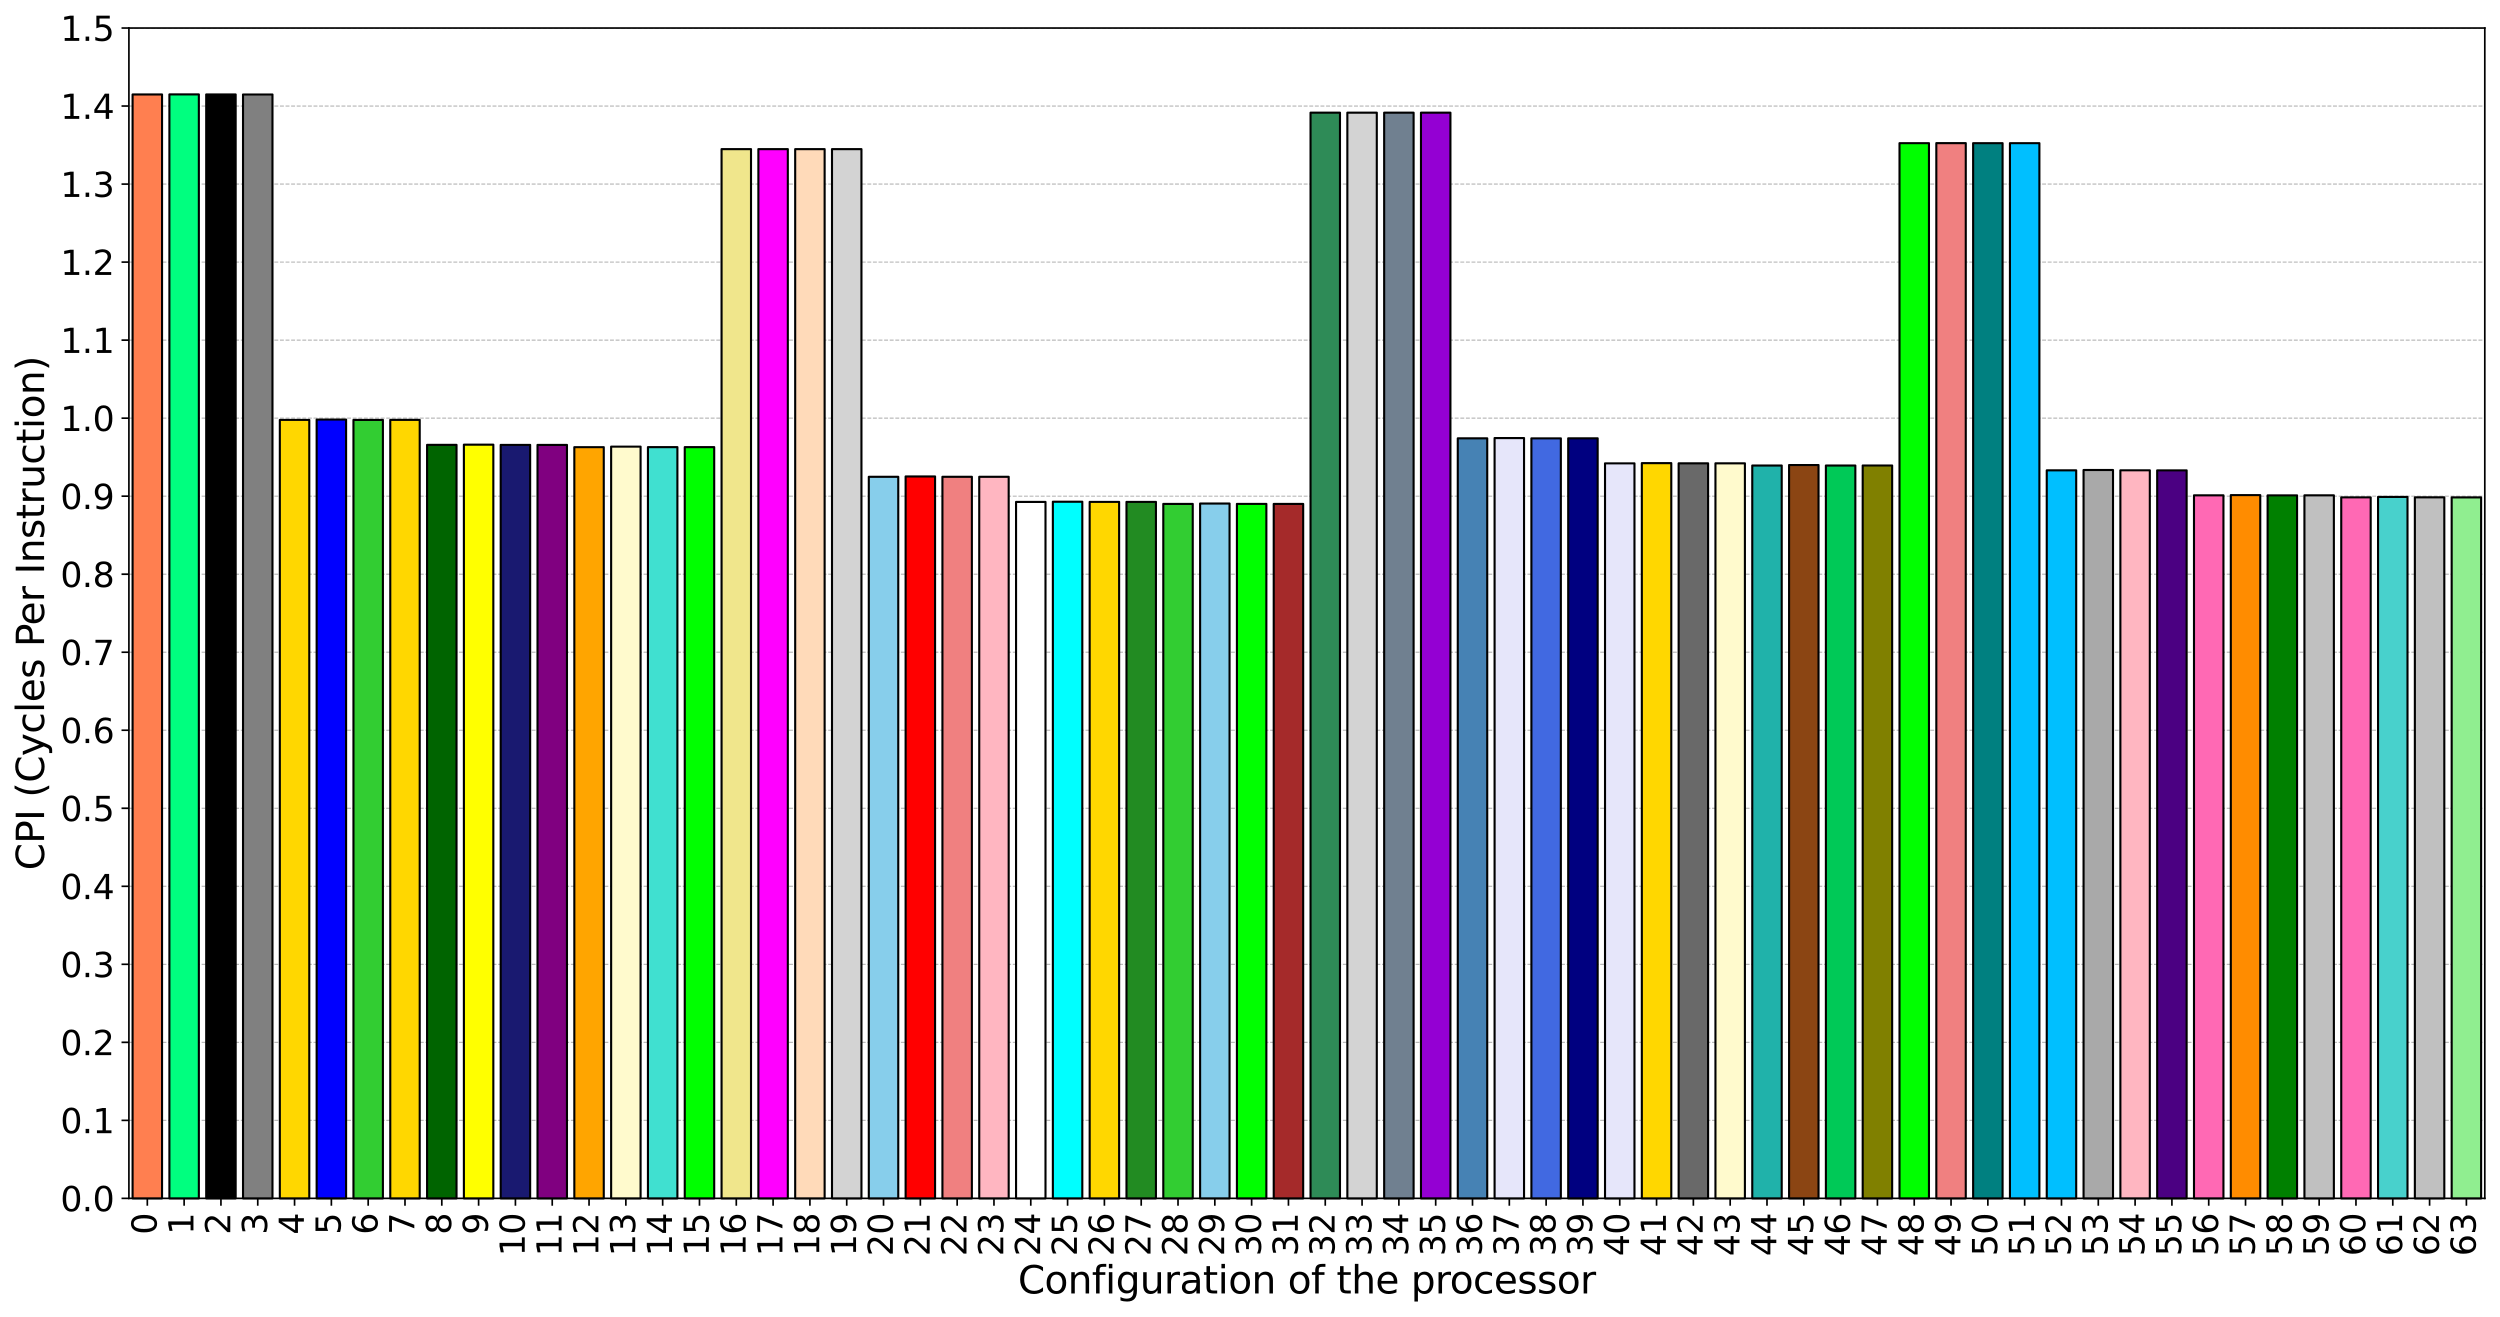 <?xml version="1.0" encoding="utf-8" standalone="no"?>
<!DOCTYPE svg PUBLIC "-//W3C//DTD SVG 1.1//EN"
  "http://www.w3.org/Graphics/SVG/1.1/DTD/svg11.dtd">
<svg xmlns:xlink="http://www.w3.org/1999/xlink" width="1184.266pt" height="623.659pt" viewBox="0 0 1184.266 623.659" xmlns="http://www.w3.org/2000/svg" version="1.1">
 <defs>
  <style type="text/css">*{stroke-linejoin: round; stroke-linecap: butt}</style>
 </defs>
 <g id="figure_1">
  <g id="patch_1">
   <path d="M 0 623.659 
L 1184.266 623.659 
L 1184.266 0 
L 0 0 
z
" style="fill: #ffffff"/>
  </g>
  <g id="axes_1">
   <g id="patch_2">
    <path d="M 61.066 567.679 
L 1177.066 567.679 
L 1177.066 13.279 
L 61.066 13.279 
z
" style="fill: #ffffff"/>
   </g>
   <g id="matplotlib.axis_1">
    <g id="xtick_1">
     <g id="line2d_1">
      <defs>
       <path id="m2a00a4a545" d="M 0 0 
L 0 3.5 
" style="stroke: #000000; stroke-width: 0.8"/>
      </defs>
      <g>
       <use xlink:href="#m2a00a4a545" x="69.784" y="567.679" style="stroke: #000000; stroke-width: 0.8"/>
      </g>
     </g>
     <g id="text_1">
      <!-- 0 -->
      <g transform="translate(74.199 584.859) rotate(-90) scale(0.16 -0.16)">
       <defs>
        <path id="DejaVuSans-30" d="M 2034 4250 
Q 1547 4250 1301 3770 
Q 1056 3291 1056 2328 
Q 1056 1369 1301 889 
Q 1547 409 2034 409 
Q 2525 409 2770 889 
Q 3016 1369 3016 2328 
Q 3016 3291 2770 3770 
Q 2525 4250 2034 4250 
z
M 2034 4750 
Q 2819 4750 3233 4129 
Q 3647 3509 3647 2328 
Q 3647 1150 3233 529 
Q 2819 -91 2034 -91 
Q 1250 -91 836 529 
Q 422 1150 422 2328 
Q 422 3509 836 4129 
Q 1250 4750 2034 4750 
z
" transform="scale(0.016)"/>
       </defs>
       <use xlink:href="#DejaVuSans-30"/>
      </g>
     </g>
    </g>
    <g id="xtick_2">
     <g id="line2d_2">
      <g>
       <use xlink:href="#m2a00a4a545" x="87.222" y="567.679" style="stroke: #000000; stroke-width: 0.8"/>
      </g>
     </g>
     <g id="text_2">
      <!-- 1 -->
      <g transform="translate(91.637 584.859) rotate(-90) scale(0.16 -0.16)">
       <defs>
        <path id="DejaVuSans-31" d="M 794 531 
L 1825 531 
L 1825 4091 
L 703 3866 
L 703 4441 
L 1819 4666 
L 2450 4666 
L 2450 531 
L 3481 531 
L 3481 0 
L 794 0 
L 794 531 
z
" transform="scale(0.016)"/>
       </defs>
       <use xlink:href="#DejaVuSans-31"/>
      </g>
     </g>
    </g>
    <g id="xtick_3">
     <g id="line2d_3">
      <g>
       <use xlink:href="#m2a00a4a545" x="104.659" y="567.679" style="stroke: #000000; stroke-width: 0.8"/>
      </g>
     </g>
     <g id="text_3">
      <!-- 2 -->
      <g transform="translate(109.074 584.859) rotate(-90) scale(0.16 -0.16)">
       <defs>
        <path id="DejaVuSans-32" d="M 1228 531 
L 3431 531 
L 3431 0 
L 469 0 
L 469 531 
Q 828 903 1448 1529 
Q 2069 2156 2228 2338 
Q 2531 2678 2651 2914 
Q 2772 3150 2772 3378 
Q 2772 3750 2511 3984 
Q 2250 4219 1831 4219 
Q 1534 4219 1204 4116 
Q 875 4013 500 3803 
L 500 4441 
Q 881 4594 1212 4672 
Q 1544 4750 1819 4750 
Q 2544 4750 2975 4387 
Q 3406 4025 3406 3419 
Q 3406 3131 3298 2873 
Q 3191 2616 2906 2266 
Q 2828 2175 2409 1742 
Q 1991 1309 1228 531 
z
" transform="scale(0.016)"/>
       </defs>
       <use xlink:href="#DejaVuSans-32"/>
      </g>
     </g>
    </g>
    <g id="xtick_4">
     <g id="line2d_4">
      <g>
       <use xlink:href="#m2a00a4a545" x="122.097" y="567.679" style="stroke: #000000; stroke-width: 0.8"/>
      </g>
     </g>
     <g id="text_4">
      <!-- 3 -->
      <g transform="translate(126.512 584.859) rotate(-90) scale(0.16 -0.16)">
       <defs>
        <path id="DejaVuSans-33" d="M 2597 2516 
Q 3050 2419 3304 2112 
Q 3559 1806 3559 1356 
Q 3559 666 3084 287 
Q 2609 -91 1734 -91 
Q 1441 -91 1130 -33 
Q 819 25 488 141 
L 488 750 
Q 750 597 1062 519 
Q 1375 441 1716 441 
Q 2309 441 2620 675 
Q 2931 909 2931 1356 
Q 2931 1769 2642 2001 
Q 2353 2234 1838 2234 
L 1294 2234 
L 1294 2753 
L 1863 2753 
Q 2328 2753 2575 2939 
Q 2822 3125 2822 3475 
Q 2822 3834 2567 4026 
Q 2313 4219 1838 4219 
Q 1578 4219 1281 4162 
Q 984 4106 628 3988 
L 628 4550 
Q 988 4650 1302 4700 
Q 1616 4750 1894 4750 
Q 2613 4750 3031 4423 
Q 3450 4097 3450 3541 
Q 3450 3153 3228 2886 
Q 3006 2619 2597 2516 
z
" transform="scale(0.016)"/>
       </defs>
       <use xlink:href="#DejaVuSans-33"/>
      </g>
     </g>
    </g>
    <g id="xtick_5">
     <g id="line2d_5">
      <g>
       <use xlink:href="#m2a00a4a545" x="139.534" y="567.679" style="stroke: #000000; stroke-width: 0.8"/>
      </g>
     </g>
     <g id="text_5">
      <!-- 4 -->
      <g transform="translate(143.949 584.859) rotate(-90) scale(0.16 -0.16)">
       <defs>
        <path id="DejaVuSans-34" d="M 2419 4116 
L 825 1625 
L 2419 1625 
L 2419 4116 
z
M 2253 4666 
L 3047 4666 
L 3047 1625 
L 3713 1625 
L 3713 1100 
L 3047 1100 
L 3047 0 
L 2419 0 
L 2419 1100 
L 313 1100 
L 313 1709 
L 2253 4666 
z
" transform="scale(0.016)"/>
       </defs>
       <use xlink:href="#DejaVuSans-34"/>
      </g>
     </g>
    </g>
    <g id="xtick_6">
     <g id="line2d_6">
      <g>
       <use xlink:href="#m2a00a4a545" x="156.972" y="567.679" style="stroke: #000000; stroke-width: 0.8"/>
      </g>
     </g>
     <g id="text_6">
      <!-- 5 -->
      <g transform="translate(161.387 584.859) rotate(-90) scale(0.16 -0.16)">
       <defs>
        <path id="DejaVuSans-35" d="M 691 4666 
L 3169 4666 
L 3169 4134 
L 1269 4134 
L 1269 2991 
Q 1406 3038 1543 3061 
Q 1681 3084 1819 3084 
Q 2600 3084 3056 2656 
Q 3513 2228 3513 1497 
Q 3513 744 3044 326 
Q 2575 -91 1722 -91 
Q 1428 -91 1123 -41 
Q 819 9 494 109 
L 494 744 
Q 775 591 1075 516 
Q 1375 441 1709 441 
Q 2250 441 2565 725 
Q 2881 1009 2881 1497 
Q 2881 1984 2565 2268 
Q 2250 2553 1709 2553 
Q 1456 2553 1204 2497 
Q 953 2441 691 2322 
L 691 4666 
z
" transform="scale(0.016)"/>
       </defs>
       <use xlink:href="#DejaVuSans-35"/>
      </g>
     </g>
    </g>
    <g id="xtick_7">
     <g id="line2d_7">
      <g>
       <use xlink:href="#m2a00a4a545" x="174.409" y="567.679" style="stroke: #000000; stroke-width: 0.8"/>
      </g>
     </g>
     <g id="text_7">
      <!-- 6 -->
      <g transform="translate(178.824 584.859) rotate(-90) scale(0.16 -0.16)">
       <defs>
        <path id="DejaVuSans-36" d="M 2113 2584 
Q 1688 2584 1439 2293 
Q 1191 2003 1191 1497 
Q 1191 994 1439 701 
Q 1688 409 2113 409 
Q 2538 409 2786 701 
Q 3034 994 3034 1497 
Q 3034 2003 2786 2293 
Q 2538 2584 2113 2584 
z
M 3366 4563 
L 3366 3988 
Q 3128 4100 2886 4159 
Q 2644 4219 2406 4219 
Q 1781 4219 1451 3797 
Q 1122 3375 1075 2522 
Q 1259 2794 1537 2939 
Q 1816 3084 2150 3084 
Q 2853 3084 3261 2657 
Q 3669 2231 3669 1497 
Q 3669 778 3244 343 
Q 2819 -91 2113 -91 
Q 1303 -91 875 529 
Q 447 1150 447 2328 
Q 447 3434 972 4092 
Q 1497 4750 2381 4750 
Q 2619 4750 2861 4703 
Q 3103 4656 3366 4563 
z
" transform="scale(0.016)"/>
       </defs>
       <use xlink:href="#DejaVuSans-36"/>
      </g>
     </g>
    </g>
    <g id="xtick_8">
     <g id="line2d_8">
      <g>
       <use xlink:href="#m2a00a4a545" x="191.847" y="567.679" style="stroke: #000000; stroke-width: 0.8"/>
      </g>
     </g>
     <g id="text_8">
      <!-- 7 -->
      <g transform="translate(196.262 584.859) rotate(-90) scale(0.16 -0.16)">
       <defs>
        <path id="DejaVuSans-37" d="M 525 4666 
L 3525 4666 
L 3525 4397 
L 1831 0 
L 1172 0 
L 2766 4134 
L 525 4134 
L 525 4666 
z
" transform="scale(0.016)"/>
       </defs>
       <use xlink:href="#DejaVuSans-37"/>
      </g>
     </g>
    </g>
    <g id="xtick_9">
     <g id="line2d_9">
      <g>
       <use xlink:href="#m2a00a4a545" x="209.284" y="567.679" style="stroke: #000000; stroke-width: 0.8"/>
      </g>
     </g>
     <g id="text_9">
      <!-- 8 -->
      <g transform="translate(213.699 584.859) rotate(-90) scale(0.16 -0.16)">
       <defs>
        <path id="DejaVuSans-38" d="M 2034 2216 
Q 1584 2216 1326 1975 
Q 1069 1734 1069 1313 
Q 1069 891 1326 650 
Q 1584 409 2034 409 
Q 2484 409 2743 651 
Q 3003 894 3003 1313 
Q 3003 1734 2745 1975 
Q 2488 2216 2034 2216 
z
M 1403 2484 
Q 997 2584 770 2862 
Q 544 3141 544 3541 
Q 544 4100 942 4425 
Q 1341 4750 2034 4750 
Q 2731 4750 3128 4425 
Q 3525 4100 3525 3541 
Q 3525 3141 3298 2862 
Q 3072 2584 2669 2484 
Q 3125 2378 3379 2068 
Q 3634 1759 3634 1313 
Q 3634 634 3220 271 
Q 2806 -91 2034 -91 
Q 1263 -91 848 271 
Q 434 634 434 1313 
Q 434 1759 690 2068 
Q 947 2378 1403 2484 
z
M 1172 3481 
Q 1172 3119 1398 2916 
Q 1625 2713 2034 2713 
Q 2441 2713 2670 2916 
Q 2900 3119 2900 3481 
Q 2900 3844 2670 4047 
Q 2441 4250 2034 4250 
Q 1625 4250 1398 4047 
Q 1172 3844 1172 3481 
z
" transform="scale(0.016)"/>
       </defs>
       <use xlink:href="#DejaVuSans-38"/>
      </g>
     </g>
    </g>
    <g id="xtick_10">
     <g id="line2d_10">
      <g>
       <use xlink:href="#m2a00a4a545" x="226.722" y="567.679" style="stroke: #000000; stroke-width: 0.8"/>
      </g>
     </g>
     <g id="text_10">
      <!-- 9 -->
      <g transform="translate(231.137 584.859) rotate(-90) scale(0.16 -0.16)">
       <defs>
        <path id="DejaVuSans-39" d="M 703 97 
L 703 672 
Q 941 559 1184 500 
Q 1428 441 1663 441 
Q 2288 441 2617 861 
Q 2947 1281 2994 2138 
Q 2813 1869 2534 1725 
Q 2256 1581 1919 1581 
Q 1219 1581 811 2004 
Q 403 2428 403 3163 
Q 403 3881 828 4315 
Q 1253 4750 1959 4750 
Q 2769 4750 3195 4129 
Q 3622 3509 3622 2328 
Q 3622 1225 3098 567 
Q 2575 -91 1691 -91 
Q 1453 -91 1209 -44 
Q 966 3 703 97 
z
M 1959 2075 
Q 2384 2075 2632 2365 
Q 2881 2656 2881 3163 
Q 2881 3666 2632 3958 
Q 2384 4250 1959 4250 
Q 1534 4250 1286 3958 
Q 1038 3666 1038 3163 
Q 1038 2656 1286 2365 
Q 1534 2075 1959 2075 
z
" transform="scale(0.016)"/>
       </defs>
       <use xlink:href="#DejaVuSans-39"/>
      </g>
     </g>
    </g>
    <g id="xtick_11">
     <g id="line2d_11">
      <g>
       <use xlink:href="#m2a00a4a545" x="244.159" y="567.679" style="stroke: #000000; stroke-width: 0.8"/>
      </g>
     </g>
     <g id="text_11">
      <!-- 10 -->
      <g transform="translate(248.574 595.039) rotate(-90) scale(0.16 -0.16)">
       <use xlink:href="#DejaVuSans-31"/>
       <use xlink:href="#DejaVuSans-30" x="63.623"/>
      </g>
     </g>
    </g>
    <g id="xtick_12">
     <g id="line2d_12">
      <g>
       <use xlink:href="#m2a00a4a545" x="261.597" y="567.679" style="stroke: #000000; stroke-width: 0.8"/>
      </g>
     </g>
     <g id="text_12">
      <!-- 11 -->
      <g transform="translate(266.012 595.039) rotate(-90) scale(0.16 -0.16)">
       <use xlink:href="#DejaVuSans-31"/>
       <use xlink:href="#DejaVuSans-31" x="63.623"/>
      </g>
     </g>
    </g>
    <g id="xtick_13">
     <g id="line2d_13">
      <g>
       <use xlink:href="#m2a00a4a545" x="279.034" y="567.679" style="stroke: #000000; stroke-width: 0.8"/>
      </g>
     </g>
     <g id="text_13">
      <!-- 12 -->
      <g transform="translate(283.449 595.039) rotate(-90) scale(0.16 -0.16)">
       <use xlink:href="#DejaVuSans-31"/>
       <use xlink:href="#DejaVuSans-32" x="63.623"/>
      </g>
     </g>
    </g>
    <g id="xtick_14">
     <g id="line2d_14">
      <g>
       <use xlink:href="#m2a00a4a545" x="296.472" y="567.679" style="stroke: #000000; stroke-width: 0.8"/>
      </g>
     </g>
     <g id="text_14">
      <!-- 13 -->
      <g transform="translate(300.887 595.039) rotate(-90) scale(0.16 -0.16)">
       <use xlink:href="#DejaVuSans-31"/>
       <use xlink:href="#DejaVuSans-33" x="63.623"/>
      </g>
     </g>
    </g>
    <g id="xtick_15">
     <g id="line2d_15">
      <g>
       <use xlink:href="#m2a00a4a545" x="313.909" y="567.679" style="stroke: #000000; stroke-width: 0.8"/>
      </g>
     </g>
     <g id="text_15">
      <!-- 14 -->
      <g transform="translate(318.324 595.039) rotate(-90) scale(0.16 -0.16)">
       <use xlink:href="#DejaVuSans-31"/>
       <use xlink:href="#DejaVuSans-34" x="63.623"/>
      </g>
     </g>
    </g>
    <g id="xtick_16">
     <g id="line2d_16">
      <g>
       <use xlink:href="#m2a00a4a545" x="331.347" y="567.679" style="stroke: #000000; stroke-width: 0.8"/>
      </g>
     </g>
     <g id="text_16">
      <!-- 15 -->
      <g transform="translate(335.762 595.039) rotate(-90) scale(0.16 -0.16)">
       <use xlink:href="#DejaVuSans-31"/>
       <use xlink:href="#DejaVuSans-35" x="63.623"/>
      </g>
     </g>
    </g>
    <g id="xtick_17">
     <g id="line2d_17">
      <g>
       <use xlink:href="#m2a00a4a545" x="348.784" y="567.679" style="stroke: #000000; stroke-width: 0.8"/>
      </g>
     </g>
     <g id="text_17">
      <!-- 16 -->
      <g transform="translate(353.199 595.039) rotate(-90) scale(0.16 -0.16)">
       <use xlink:href="#DejaVuSans-31"/>
       <use xlink:href="#DejaVuSans-36" x="63.623"/>
      </g>
     </g>
    </g>
    <g id="xtick_18">
     <g id="line2d_18">
      <g>
       <use xlink:href="#m2a00a4a545" x="366.222" y="567.679" style="stroke: #000000; stroke-width: 0.8"/>
      </g>
     </g>
     <g id="text_18">
      <!-- 17 -->
      <g transform="translate(370.637 595.039) rotate(-90) scale(0.16 -0.16)">
       <use xlink:href="#DejaVuSans-31"/>
       <use xlink:href="#DejaVuSans-37" x="63.623"/>
      </g>
     </g>
    </g>
    <g id="xtick_19">
     <g id="line2d_19">
      <g>
       <use xlink:href="#m2a00a4a545" x="383.659" y="567.679" style="stroke: #000000; stroke-width: 0.8"/>
      </g>
     </g>
     <g id="text_19">
      <!-- 18 -->
      <g transform="translate(388.074 595.039) rotate(-90) scale(0.16 -0.16)">
       <use xlink:href="#DejaVuSans-31"/>
       <use xlink:href="#DejaVuSans-38" x="63.623"/>
      </g>
     </g>
    </g>
    <g id="xtick_20">
     <g id="line2d_20">
      <g>
       <use xlink:href="#m2a00a4a545" x="401.097" y="567.679" style="stroke: #000000; stroke-width: 0.8"/>
      </g>
     </g>
     <g id="text_20">
      <!-- 19 -->
      <g transform="translate(405.512 595.039) rotate(-90) scale(0.16 -0.16)">
       <use xlink:href="#DejaVuSans-31"/>
       <use xlink:href="#DejaVuSans-39" x="63.623"/>
      </g>
     </g>
    </g>
    <g id="xtick_21">
     <g id="line2d_21">
      <g>
       <use xlink:href="#m2a00a4a545" x="418.534" y="567.679" style="stroke: #000000; stroke-width: 0.8"/>
      </g>
     </g>
     <g id="text_21">
      <!-- 20 -->
      <g transform="translate(422.949 595.039) rotate(-90) scale(0.16 -0.16)">
       <use xlink:href="#DejaVuSans-32"/>
       <use xlink:href="#DejaVuSans-30" x="63.623"/>
      </g>
     </g>
    </g>
    <g id="xtick_22">
     <g id="line2d_22">
      <g>
       <use xlink:href="#m2a00a4a545" x="435.972" y="567.679" style="stroke: #000000; stroke-width: 0.8"/>
      </g>
     </g>
     <g id="text_22">
      <!-- 21 -->
      <g transform="translate(440.387 595.039) rotate(-90) scale(0.16 -0.16)">
       <use xlink:href="#DejaVuSans-32"/>
       <use xlink:href="#DejaVuSans-31" x="63.623"/>
      </g>
     </g>
    </g>
    <g id="xtick_23">
     <g id="line2d_23">
      <g>
       <use xlink:href="#m2a00a4a545" x="453.409" y="567.679" style="stroke: #000000; stroke-width: 0.8"/>
      </g>
     </g>
     <g id="text_23">
      <!-- 22 -->
      <g transform="translate(457.824 595.039) rotate(-90) scale(0.16 -0.16)">
       <use xlink:href="#DejaVuSans-32"/>
       <use xlink:href="#DejaVuSans-32" x="63.623"/>
      </g>
     </g>
    </g>
    <g id="xtick_24">
     <g id="line2d_24">
      <g>
       <use xlink:href="#m2a00a4a545" x="470.847" y="567.679" style="stroke: #000000; stroke-width: 0.8"/>
      </g>
     </g>
     <g id="text_24">
      <!-- 23 -->
      <g transform="translate(475.262 595.039) rotate(-90) scale(0.16 -0.16)">
       <use xlink:href="#DejaVuSans-32"/>
       <use xlink:href="#DejaVuSans-33" x="63.623"/>
      </g>
     </g>
    </g>
    <g id="xtick_25">
     <g id="line2d_25">
      <g>
       <use xlink:href="#m2a00a4a545" x="488.284" y="567.679" style="stroke: #000000; stroke-width: 0.8"/>
      </g>
     </g>
     <g id="text_25">
      <!-- 24 -->
      <g transform="translate(492.699 595.039) rotate(-90) scale(0.16 -0.16)">
       <use xlink:href="#DejaVuSans-32"/>
       <use xlink:href="#DejaVuSans-34" x="63.623"/>
      </g>
     </g>
    </g>
    <g id="xtick_26">
     <g id="line2d_26">
      <g>
       <use xlink:href="#m2a00a4a545" x="505.722" y="567.679" style="stroke: #000000; stroke-width: 0.8"/>
      </g>
     </g>
     <g id="text_26">
      <!-- 25 -->
      <g transform="translate(510.137 595.039) rotate(-90) scale(0.16 -0.16)">
       <use xlink:href="#DejaVuSans-32"/>
       <use xlink:href="#DejaVuSans-35" x="63.623"/>
      </g>
     </g>
    </g>
    <g id="xtick_27">
     <g id="line2d_27">
      <g>
       <use xlink:href="#m2a00a4a545" x="523.159" y="567.679" style="stroke: #000000; stroke-width: 0.8"/>
      </g>
     </g>
     <g id="text_27">
      <!-- 26 -->
      <g transform="translate(527.574 595.039) rotate(-90) scale(0.16 -0.16)">
       <use xlink:href="#DejaVuSans-32"/>
       <use xlink:href="#DejaVuSans-36" x="63.623"/>
      </g>
     </g>
    </g>
    <g id="xtick_28">
     <g id="line2d_28">
      <g>
       <use xlink:href="#m2a00a4a545" x="540.597" y="567.679" style="stroke: #000000; stroke-width: 0.8"/>
      </g>
     </g>
     <g id="text_28">
      <!-- 27 -->
      <g transform="translate(545.012 595.039) rotate(-90) scale(0.16 -0.16)">
       <use xlink:href="#DejaVuSans-32"/>
       <use xlink:href="#DejaVuSans-37" x="63.623"/>
      </g>
     </g>
    </g>
    <g id="xtick_29">
     <g id="line2d_29">
      <g>
       <use xlink:href="#m2a00a4a545" x="558.034" y="567.679" style="stroke: #000000; stroke-width: 0.8"/>
      </g>
     </g>
     <g id="text_29">
      <!-- 28 -->
      <g transform="translate(562.449 595.039) rotate(-90) scale(0.16 -0.16)">
       <use xlink:href="#DejaVuSans-32"/>
       <use xlink:href="#DejaVuSans-38" x="63.623"/>
      </g>
     </g>
    </g>
    <g id="xtick_30">
     <g id="line2d_30">
      <g>
       <use xlink:href="#m2a00a4a545" x="575.472" y="567.679" style="stroke: #000000; stroke-width: 0.8"/>
      </g>
     </g>
     <g id="text_30">
      <!-- 29 -->
      <g transform="translate(579.887 595.039) rotate(-90) scale(0.16 -0.16)">
       <use xlink:href="#DejaVuSans-32"/>
       <use xlink:href="#DejaVuSans-39" x="63.623"/>
      </g>
     </g>
    </g>
    <g id="xtick_31">
     <g id="line2d_31">
      <g>
       <use xlink:href="#m2a00a4a545" x="592.909" y="567.679" style="stroke: #000000; stroke-width: 0.8"/>
      </g>
     </g>
     <g id="text_31">
      <!-- 30 -->
      <g transform="translate(597.324 595.039) rotate(-90) scale(0.16 -0.16)">
       <use xlink:href="#DejaVuSans-33"/>
       <use xlink:href="#DejaVuSans-30" x="63.623"/>
      </g>
     </g>
    </g>
    <g id="xtick_32">
     <g id="line2d_32">
      <g>
       <use xlink:href="#m2a00a4a545" x="610.347" y="567.679" style="stroke: #000000; stroke-width: 0.8"/>
      </g>
     </g>
     <g id="text_32">
      <!-- 31 -->
      <g transform="translate(614.762 595.039) rotate(-90) scale(0.16 -0.16)">
       <use xlink:href="#DejaVuSans-33"/>
       <use xlink:href="#DejaVuSans-31" x="63.623"/>
      </g>
     </g>
    </g>
    <g id="xtick_33">
     <g id="line2d_33">
      <g>
       <use xlink:href="#m2a00a4a545" x="627.784" y="567.679" style="stroke: #000000; stroke-width: 0.8"/>
      </g>
     </g>
     <g id="text_33">
      <!-- 32 -->
      <g transform="translate(632.199 595.039) rotate(-90) scale(0.16 -0.16)">
       <use xlink:href="#DejaVuSans-33"/>
       <use xlink:href="#DejaVuSans-32" x="63.623"/>
      </g>
     </g>
    </g>
    <g id="xtick_34">
     <g id="line2d_34">
      <g>
       <use xlink:href="#m2a00a4a545" x="645.222" y="567.679" style="stroke: #000000; stroke-width: 0.8"/>
      </g>
     </g>
     <g id="text_34">
      <!-- 33 -->
      <g transform="translate(649.637 595.039) rotate(-90) scale(0.16 -0.16)">
       <use xlink:href="#DejaVuSans-33"/>
       <use xlink:href="#DejaVuSans-33" x="63.623"/>
      </g>
     </g>
    </g>
    <g id="xtick_35">
     <g id="line2d_35">
      <g>
       <use xlink:href="#m2a00a4a545" x="662.659" y="567.679" style="stroke: #000000; stroke-width: 0.8"/>
      </g>
     </g>
     <g id="text_35">
      <!-- 34 -->
      <g transform="translate(667.074 595.039) rotate(-90) scale(0.16 -0.16)">
       <use xlink:href="#DejaVuSans-33"/>
       <use xlink:href="#DejaVuSans-34" x="63.623"/>
      </g>
     </g>
    </g>
    <g id="xtick_36">
     <g id="line2d_36">
      <g>
       <use xlink:href="#m2a00a4a545" x="680.097" y="567.679" style="stroke: #000000; stroke-width: 0.8"/>
      </g>
     </g>
     <g id="text_36">
      <!-- 35 -->
      <g transform="translate(684.512 595.039) rotate(-90) scale(0.16 -0.16)">
       <use xlink:href="#DejaVuSans-33"/>
       <use xlink:href="#DejaVuSans-35" x="63.623"/>
      </g>
     </g>
    </g>
    <g id="xtick_37">
     <g id="line2d_37">
      <g>
       <use xlink:href="#m2a00a4a545" x="697.534" y="567.679" style="stroke: #000000; stroke-width: 0.8"/>
      </g>
     </g>
     <g id="text_37">
      <!-- 36 -->
      <g transform="translate(701.949 595.039) rotate(-90) scale(0.16 -0.16)">
       <use xlink:href="#DejaVuSans-33"/>
       <use xlink:href="#DejaVuSans-36" x="63.623"/>
      </g>
     </g>
    </g>
    <g id="xtick_38">
     <g id="line2d_38">
      <g>
       <use xlink:href="#m2a00a4a545" x="714.972" y="567.679" style="stroke: #000000; stroke-width: 0.8"/>
      </g>
     </g>
     <g id="text_38">
      <!-- 37 -->
      <g transform="translate(719.387 595.039) rotate(-90) scale(0.16 -0.16)">
       <use xlink:href="#DejaVuSans-33"/>
       <use xlink:href="#DejaVuSans-37" x="63.623"/>
      </g>
     </g>
    </g>
    <g id="xtick_39">
     <g id="line2d_39">
      <g>
       <use xlink:href="#m2a00a4a545" x="732.409" y="567.679" style="stroke: #000000; stroke-width: 0.8"/>
      </g>
     </g>
     <g id="text_39">
      <!-- 38 -->
      <g transform="translate(736.824 595.039) rotate(-90) scale(0.16 -0.16)">
       <use xlink:href="#DejaVuSans-33"/>
       <use xlink:href="#DejaVuSans-38" x="63.623"/>
      </g>
     </g>
    </g>
    <g id="xtick_40">
     <g id="line2d_40">
      <g>
       <use xlink:href="#m2a00a4a545" x="749.847" y="567.679" style="stroke: #000000; stroke-width: 0.8"/>
      </g>
     </g>
     <g id="text_40">
      <!-- 39 -->
      <g transform="translate(754.262 595.039) rotate(-90) scale(0.16 -0.16)">
       <use xlink:href="#DejaVuSans-33"/>
       <use xlink:href="#DejaVuSans-39" x="63.623"/>
      </g>
     </g>
    </g>
    <g id="xtick_41">
     <g id="line2d_41">
      <g>
       <use xlink:href="#m2a00a4a545" x="767.284" y="567.679" style="stroke: #000000; stroke-width: 0.8"/>
      </g>
     </g>
     <g id="text_41">
      <!-- 40 -->
      <g transform="translate(771.699 595.039) rotate(-90) scale(0.16 -0.16)">
       <use xlink:href="#DejaVuSans-34"/>
       <use xlink:href="#DejaVuSans-30" x="63.623"/>
      </g>
     </g>
    </g>
    <g id="xtick_42">
     <g id="line2d_42">
      <g>
       <use xlink:href="#m2a00a4a545" x="784.722" y="567.679" style="stroke: #000000; stroke-width: 0.8"/>
      </g>
     </g>
     <g id="text_42">
      <!-- 41 -->
      <g transform="translate(789.137 595.039) rotate(-90) scale(0.16 -0.16)">
       <use xlink:href="#DejaVuSans-34"/>
       <use xlink:href="#DejaVuSans-31" x="63.623"/>
      </g>
     </g>
    </g>
    <g id="xtick_43">
     <g id="line2d_43">
      <g>
       <use xlink:href="#m2a00a4a545" x="802.159" y="567.679" style="stroke: #000000; stroke-width: 0.8"/>
      </g>
     </g>
     <g id="text_43">
      <!-- 42 -->
      <g transform="translate(806.574 595.039) rotate(-90) scale(0.16 -0.16)">
       <use xlink:href="#DejaVuSans-34"/>
       <use xlink:href="#DejaVuSans-32" x="63.623"/>
      </g>
     </g>
    </g>
    <g id="xtick_44">
     <g id="line2d_44">
      <g>
       <use xlink:href="#m2a00a4a545" x="819.597" y="567.679" style="stroke: #000000; stroke-width: 0.8"/>
      </g>
     </g>
     <g id="text_44">
      <!-- 43 -->
      <g transform="translate(824.012 595.039) rotate(-90) scale(0.16 -0.16)">
       <use xlink:href="#DejaVuSans-34"/>
       <use xlink:href="#DejaVuSans-33" x="63.623"/>
      </g>
     </g>
    </g>
    <g id="xtick_45">
     <g id="line2d_45">
      <g>
       <use xlink:href="#m2a00a4a545" x="837.034" y="567.679" style="stroke: #000000; stroke-width: 0.8"/>
      </g>
     </g>
     <g id="text_45">
      <!-- 44 -->
      <g transform="translate(841.449 595.039) rotate(-90) scale(0.16 -0.16)">
       <use xlink:href="#DejaVuSans-34"/>
       <use xlink:href="#DejaVuSans-34" x="63.623"/>
      </g>
     </g>
    </g>
    <g id="xtick_46">
     <g id="line2d_46">
      <g>
       <use xlink:href="#m2a00a4a545" x="854.472" y="567.679" style="stroke: #000000; stroke-width: 0.8"/>
      </g>
     </g>
     <g id="text_46">
      <!-- 45 -->
      <g transform="translate(858.887 595.039) rotate(-90) scale(0.16 -0.16)">
       <use xlink:href="#DejaVuSans-34"/>
       <use xlink:href="#DejaVuSans-35" x="63.623"/>
      </g>
     </g>
    </g>
    <g id="xtick_47">
     <g id="line2d_47">
      <g>
       <use xlink:href="#m2a00a4a545" x="871.909" y="567.679" style="stroke: #000000; stroke-width: 0.8"/>
      </g>
     </g>
     <g id="text_47">
      <!-- 46 -->
      <g transform="translate(876.324 595.039) rotate(-90) scale(0.16 -0.16)">
       <use xlink:href="#DejaVuSans-34"/>
       <use xlink:href="#DejaVuSans-36" x="63.623"/>
      </g>
     </g>
    </g>
    <g id="xtick_48">
     <g id="line2d_48">
      <g>
       <use xlink:href="#m2a00a4a545" x="889.347" y="567.679" style="stroke: #000000; stroke-width: 0.8"/>
      </g>
     </g>
     <g id="text_48">
      <!-- 47 -->
      <g transform="translate(893.762 595.039) rotate(-90) scale(0.16 -0.16)">
       <use xlink:href="#DejaVuSans-34"/>
       <use xlink:href="#DejaVuSans-37" x="63.623"/>
      </g>
     </g>
    </g>
    <g id="xtick_49">
     <g id="line2d_49">
      <g>
       <use xlink:href="#m2a00a4a545" x="906.784" y="567.679" style="stroke: #000000; stroke-width: 0.8"/>
      </g>
     </g>
     <g id="text_49">
      <!-- 48 -->
      <g transform="translate(911.199 595.039) rotate(-90) scale(0.16 -0.16)">
       <use xlink:href="#DejaVuSans-34"/>
       <use xlink:href="#DejaVuSans-38" x="63.623"/>
      </g>
     </g>
    </g>
    <g id="xtick_50">
     <g id="line2d_50">
      <g>
       <use xlink:href="#m2a00a4a545" x="924.222" y="567.679" style="stroke: #000000; stroke-width: 0.8"/>
      </g>
     </g>
     <g id="text_50">
      <!-- 49 -->
      <g transform="translate(928.637 595.039) rotate(-90) scale(0.16 -0.16)">
       <use xlink:href="#DejaVuSans-34"/>
       <use xlink:href="#DejaVuSans-39" x="63.623"/>
      </g>
     </g>
    </g>
    <g id="xtick_51">
     <g id="line2d_51">
      <g>
       <use xlink:href="#m2a00a4a545" x="941.659" y="567.679" style="stroke: #000000; stroke-width: 0.8"/>
      </g>
     </g>
     <g id="text_51">
      <!-- 50 -->
      <g transform="translate(946.074 595.039) rotate(-90) scale(0.16 -0.16)">
       <use xlink:href="#DejaVuSans-35"/>
       <use xlink:href="#DejaVuSans-30" x="63.623"/>
      </g>
     </g>
    </g>
    <g id="xtick_52">
     <g id="line2d_52">
      <g>
       <use xlink:href="#m2a00a4a545" x="959.097" y="567.679" style="stroke: #000000; stroke-width: 0.8"/>
      </g>
     </g>
     <g id="text_52">
      <!-- 51 -->
      <g transform="translate(963.512 595.039) rotate(-90) scale(0.16 -0.16)">
       <use xlink:href="#DejaVuSans-35"/>
       <use xlink:href="#DejaVuSans-31" x="63.623"/>
      </g>
     </g>
    </g>
    <g id="xtick_53">
     <g id="line2d_53">
      <g>
       <use xlink:href="#m2a00a4a545" x="976.534" y="567.679" style="stroke: #000000; stroke-width: 0.8"/>
      </g>
     </g>
     <g id="text_53">
      <!-- 52 -->
      <g transform="translate(980.949 595.039) rotate(-90) scale(0.16 -0.16)">
       <use xlink:href="#DejaVuSans-35"/>
       <use xlink:href="#DejaVuSans-32" x="63.623"/>
      </g>
     </g>
    </g>
    <g id="xtick_54">
     <g id="line2d_54">
      <g>
       <use xlink:href="#m2a00a4a545" x="993.972" y="567.679" style="stroke: #000000; stroke-width: 0.8"/>
      </g>
     </g>
     <g id="text_54">
      <!-- 53 -->
      <g transform="translate(998.387 595.039) rotate(-90) scale(0.16 -0.16)">
       <use xlink:href="#DejaVuSans-35"/>
       <use xlink:href="#DejaVuSans-33" x="63.623"/>
      </g>
     </g>
    </g>
    <g id="xtick_55">
     <g id="line2d_55">
      <g>
       <use xlink:href="#m2a00a4a545" x="1011.409" y="567.679" style="stroke: #000000; stroke-width: 0.8"/>
      </g>
     </g>
     <g id="text_55">
      <!-- 54 -->
      <g transform="translate(1015.824 595.039) rotate(-90) scale(0.16 -0.16)">
       <use xlink:href="#DejaVuSans-35"/>
       <use xlink:href="#DejaVuSans-34" x="63.623"/>
      </g>
     </g>
    </g>
    <g id="xtick_56">
     <g id="line2d_56">
      <g>
       <use xlink:href="#m2a00a4a545" x="1028.847" y="567.679" style="stroke: #000000; stroke-width: 0.8"/>
      </g>
     </g>
     <g id="text_56">
      <!-- 55 -->
      <g transform="translate(1033.262 595.039) rotate(-90) scale(0.16 -0.16)">
       <use xlink:href="#DejaVuSans-35"/>
       <use xlink:href="#DejaVuSans-35" x="63.623"/>
      </g>
     </g>
    </g>
    <g id="xtick_57">
     <g id="line2d_57">
      <g>
       <use xlink:href="#m2a00a4a545" x="1046.284" y="567.679" style="stroke: #000000; stroke-width: 0.8"/>
      </g>
     </g>
     <g id="text_57">
      <!-- 56 -->
      <g transform="translate(1050.699 595.039) rotate(-90) scale(0.16 -0.16)">
       <use xlink:href="#DejaVuSans-35"/>
       <use xlink:href="#DejaVuSans-36" x="63.623"/>
      </g>
     </g>
    </g>
    <g id="xtick_58">
     <g id="line2d_58">
      <g>
       <use xlink:href="#m2a00a4a545" x="1063.722" y="567.679" style="stroke: #000000; stroke-width: 0.8"/>
      </g>
     </g>
     <g id="text_58">
      <!-- 57 -->
      <g transform="translate(1068.137 595.039) rotate(-90) scale(0.16 -0.16)">
       <use xlink:href="#DejaVuSans-35"/>
       <use xlink:href="#DejaVuSans-37" x="63.623"/>
      </g>
     </g>
    </g>
    <g id="xtick_59">
     <g id="line2d_59">
      <g>
       <use xlink:href="#m2a00a4a545" x="1081.159" y="567.679" style="stroke: #000000; stroke-width: 0.8"/>
      </g>
     </g>
     <g id="text_59">
      <!-- 58 -->
      <g transform="translate(1085.574 595.039) rotate(-90) scale(0.16 -0.16)">
       <use xlink:href="#DejaVuSans-35"/>
       <use xlink:href="#DejaVuSans-38" x="63.623"/>
      </g>
     </g>
    </g>
    <g id="xtick_60">
     <g id="line2d_60">
      <g>
       <use xlink:href="#m2a00a4a545" x="1098.597" y="567.679" style="stroke: #000000; stroke-width: 0.8"/>
      </g>
     </g>
     <g id="text_60">
      <!-- 59 -->
      <g transform="translate(1103.012 595.039) rotate(-90) scale(0.16 -0.16)">
       <use xlink:href="#DejaVuSans-35"/>
       <use xlink:href="#DejaVuSans-39" x="63.623"/>
      </g>
     </g>
    </g>
    <g id="xtick_61">
     <g id="line2d_61">
      <g>
       <use xlink:href="#m2a00a4a545" x="1116.034" y="567.679" style="stroke: #000000; stroke-width: 0.8"/>
      </g>
     </g>
     <g id="text_61">
      <!-- 60 -->
      <g transform="translate(1120.449 595.039) rotate(-90) scale(0.16 -0.16)">
       <use xlink:href="#DejaVuSans-36"/>
       <use xlink:href="#DejaVuSans-30" x="63.623"/>
      </g>
     </g>
    </g>
    <g id="xtick_62">
     <g id="line2d_62">
      <g>
       <use xlink:href="#m2a00a4a545" x="1133.472" y="567.679" style="stroke: #000000; stroke-width: 0.8"/>
      </g>
     </g>
     <g id="text_62">
      <!-- 61 -->
      <g transform="translate(1137.887 595.039) rotate(-90) scale(0.16 -0.16)">
       <use xlink:href="#DejaVuSans-36"/>
       <use xlink:href="#DejaVuSans-31" x="63.623"/>
      </g>
     </g>
    </g>
    <g id="xtick_63">
     <g id="line2d_63">
      <g>
       <use xlink:href="#m2a00a4a545" x="1150.909" y="567.679" style="stroke: #000000; stroke-width: 0.8"/>
      </g>
     </g>
     <g id="text_63">
      <!-- 62 -->
      <g transform="translate(1155.324 595.039) rotate(-90) scale(0.16 -0.16)">
       <use xlink:href="#DejaVuSans-36"/>
       <use xlink:href="#DejaVuSans-32" x="63.623"/>
      </g>
     </g>
    </g>
    <g id="xtick_64">
     <g id="line2d_64">
      <g>
       <use xlink:href="#m2a00a4a545" x="1168.347" y="567.679" style="stroke: #000000; stroke-width: 0.8"/>
      </g>
     </g>
     <g id="text_64">
      <!-- 63 -->
      <g transform="translate(1172.762 595.039) rotate(-90) scale(0.16 -0.16)">
       <use xlink:href="#DejaVuSans-36"/>
       <use xlink:href="#DejaVuSans-33" x="63.623"/>
      </g>
     </g>
    </g>
    <g id="text_65">
     <!-- Configuration of the processor -->
     <g transform="translate(482.216 612.716) scale(0.18 -0.18)">
      <defs>
       <path id="DejaVuSans-43" d="M 4122 4306 
L 4122 3641 
Q 3803 3938 3442 4084 
Q 3081 4231 2675 4231 
Q 1875 4231 1450 3742 
Q 1025 3253 1025 2328 
Q 1025 1406 1450 917 
Q 1875 428 2675 428 
Q 3081 428 3442 575 
Q 3803 722 4122 1019 
L 4122 359 
Q 3791 134 3420 21 
Q 3050 -91 2638 -91 
Q 1578 -91 968 557 
Q 359 1206 359 2328 
Q 359 3453 968 4101 
Q 1578 4750 2638 4750 
Q 3056 4750 3426 4639 
Q 3797 4528 4122 4306 
z
" transform="scale(0.016)"/>
       <path id="DejaVuSans-6f" d="M 1959 3097 
Q 1497 3097 1228 2736 
Q 959 2375 959 1747 
Q 959 1119 1226 758 
Q 1494 397 1959 397 
Q 2419 397 2687 759 
Q 2956 1122 2956 1747 
Q 2956 2369 2687 2733 
Q 2419 3097 1959 3097 
z
M 1959 3584 
Q 2709 3584 3137 3096 
Q 3566 2609 3566 1747 
Q 3566 888 3137 398 
Q 2709 -91 1959 -91 
Q 1206 -91 779 398 
Q 353 888 353 1747 
Q 353 2609 779 3096 
Q 1206 3584 1959 3584 
z
" transform="scale(0.016)"/>
       <path id="DejaVuSans-6e" d="M 3513 2113 
L 3513 0 
L 2938 0 
L 2938 2094 
Q 2938 2591 2744 2837 
Q 2550 3084 2163 3084 
Q 1697 3084 1428 2787 
Q 1159 2491 1159 1978 
L 1159 0 
L 581 0 
L 581 3500 
L 1159 3500 
L 1159 2956 
Q 1366 3272 1645 3428 
Q 1925 3584 2291 3584 
Q 2894 3584 3203 3211 
Q 3513 2838 3513 2113 
z
" transform="scale(0.016)"/>
       <path id="DejaVuSans-66" d="M 2375 4863 
L 2375 4384 
L 1825 4384 
Q 1516 4384 1395 4259 
Q 1275 4134 1275 3809 
L 1275 3500 
L 2222 3500 
L 2222 3053 
L 1275 3053 
L 1275 0 
L 697 0 
L 697 3053 
L 147 3053 
L 147 3500 
L 697 3500 
L 697 3744 
Q 697 4328 969 4595 
Q 1241 4863 1831 4863 
L 2375 4863 
z
" transform="scale(0.016)"/>
       <path id="DejaVuSans-69" d="M 603 3500 
L 1178 3500 
L 1178 0 
L 603 0 
L 603 3500 
z
M 603 4863 
L 1178 4863 
L 1178 4134 
L 603 4134 
L 603 4863 
z
" transform="scale(0.016)"/>
       <path id="DejaVuSans-67" d="M 2906 1791 
Q 2906 2416 2648 2759 
Q 2391 3103 1925 3103 
Q 1463 3103 1205 2759 
Q 947 2416 947 1791 
Q 947 1169 1205 825 
Q 1463 481 1925 481 
Q 2391 481 2648 825 
Q 2906 1169 2906 1791 
z
M 3481 434 
Q 3481 -459 3084 -895 
Q 2688 -1331 1869 -1331 
Q 1566 -1331 1297 -1286 
Q 1028 -1241 775 -1147 
L 775 -588 
Q 1028 -725 1275 -790 
Q 1522 -856 1778 -856 
Q 2344 -856 2625 -561 
Q 2906 -266 2906 331 
L 2906 616 
Q 2728 306 2450 153 
Q 2172 0 1784 0 
Q 1141 0 747 490 
Q 353 981 353 1791 
Q 353 2603 747 3093 
Q 1141 3584 1784 3584 
Q 2172 3584 2450 3431 
Q 2728 3278 2906 2969 
L 2906 3500 
L 3481 3500 
L 3481 434 
z
" transform="scale(0.016)"/>
       <path id="DejaVuSans-75" d="M 544 1381 
L 544 3500 
L 1119 3500 
L 1119 1403 
Q 1119 906 1312 657 
Q 1506 409 1894 409 
Q 2359 409 2629 706 
Q 2900 1003 2900 1516 
L 2900 3500 
L 3475 3500 
L 3475 0 
L 2900 0 
L 2900 538 
Q 2691 219 2414 64 
Q 2138 -91 1772 -91 
Q 1169 -91 856 284 
Q 544 659 544 1381 
z
M 1991 3584 
L 1991 3584 
z
" transform="scale(0.016)"/>
       <path id="DejaVuSans-72" d="M 2631 2963 
Q 2534 3019 2420 3045 
Q 2306 3072 2169 3072 
Q 1681 3072 1420 2755 
Q 1159 2438 1159 1844 
L 1159 0 
L 581 0 
L 581 3500 
L 1159 3500 
L 1159 2956 
Q 1341 3275 1631 3429 
Q 1922 3584 2338 3584 
Q 2397 3584 2469 3576 
Q 2541 3569 2628 3553 
L 2631 2963 
z
" transform="scale(0.016)"/>
       <path id="DejaVuSans-61" d="M 2194 1759 
Q 1497 1759 1228 1600 
Q 959 1441 959 1056 
Q 959 750 1161 570 
Q 1363 391 1709 391 
Q 2188 391 2477 730 
Q 2766 1069 2766 1631 
L 2766 1759 
L 2194 1759 
z
M 3341 1997 
L 3341 0 
L 2766 0 
L 2766 531 
Q 2569 213 2275 61 
Q 1981 -91 1556 -91 
Q 1019 -91 701 211 
Q 384 513 384 1019 
Q 384 1609 779 1909 
Q 1175 2209 1959 2209 
L 2766 2209 
L 2766 2266 
Q 2766 2663 2505 2880 
Q 2244 3097 1772 3097 
Q 1472 3097 1187 3025 
Q 903 2953 641 2809 
L 641 3341 
Q 956 3463 1253 3523 
Q 1550 3584 1831 3584 
Q 2591 3584 2966 3190 
Q 3341 2797 3341 1997 
z
" transform="scale(0.016)"/>
       <path id="DejaVuSans-74" d="M 1172 4494 
L 1172 3500 
L 2356 3500 
L 2356 3053 
L 1172 3053 
L 1172 1153 
Q 1172 725 1289 603 
Q 1406 481 1766 481 
L 2356 481 
L 2356 0 
L 1766 0 
Q 1100 0 847 248 
Q 594 497 594 1153 
L 594 3053 
L 172 3053 
L 172 3500 
L 594 3500 
L 594 4494 
L 1172 4494 
z
" transform="scale(0.016)"/>
       <path id="DejaVuSans-20" transform="scale(0.016)"/>
       <path id="DejaVuSans-68" d="M 3513 2113 
L 3513 0 
L 2938 0 
L 2938 2094 
Q 2938 2591 2744 2837 
Q 2550 3084 2163 3084 
Q 1697 3084 1428 2787 
Q 1159 2491 1159 1978 
L 1159 0 
L 581 0 
L 581 4863 
L 1159 4863 
L 1159 2956 
Q 1366 3272 1645 3428 
Q 1925 3584 2291 3584 
Q 2894 3584 3203 3211 
Q 3513 2838 3513 2113 
z
" transform="scale(0.016)"/>
       <path id="DejaVuSans-65" d="M 3597 1894 
L 3597 1613 
L 953 1613 
Q 991 1019 1311 708 
Q 1631 397 2203 397 
Q 2534 397 2845 478 
Q 3156 559 3463 722 
L 3463 178 
Q 3153 47 2828 -22 
Q 2503 -91 2169 -91 
Q 1331 -91 842 396 
Q 353 884 353 1716 
Q 353 2575 817 3079 
Q 1281 3584 2069 3584 
Q 2775 3584 3186 3129 
Q 3597 2675 3597 1894 
z
M 3022 2063 
Q 3016 2534 2758 2815 
Q 2500 3097 2075 3097 
Q 1594 3097 1305 2825 
Q 1016 2553 972 2059 
L 3022 2063 
z
" transform="scale(0.016)"/>
       <path id="DejaVuSans-70" d="M 1159 525 
L 1159 -1331 
L 581 -1331 
L 581 3500 
L 1159 3500 
L 1159 2969 
Q 1341 3281 1617 3432 
Q 1894 3584 2278 3584 
Q 2916 3584 3314 3078 
Q 3713 2572 3713 1747 
Q 3713 922 3314 415 
Q 2916 -91 2278 -91 
Q 1894 -91 1617 61 
Q 1341 213 1159 525 
z
M 3116 1747 
Q 3116 2381 2855 2742 
Q 2594 3103 2138 3103 
Q 1681 3103 1420 2742 
Q 1159 2381 1159 1747 
Q 1159 1113 1420 752 
Q 1681 391 2138 391 
Q 2594 391 2855 752 
Q 3116 1113 3116 1747 
z
" transform="scale(0.016)"/>
       <path id="DejaVuSans-63" d="M 3122 3366 
L 3122 2828 
Q 2878 2963 2633 3030 
Q 2388 3097 2138 3097 
Q 1578 3097 1268 2742 
Q 959 2388 959 1747 
Q 959 1106 1268 751 
Q 1578 397 2138 397 
Q 2388 397 2633 464 
Q 2878 531 3122 666 
L 3122 134 
Q 2881 22 2623 -34 
Q 2366 -91 2075 -91 
Q 1284 -91 818 406 
Q 353 903 353 1747 
Q 353 2603 823 3093 
Q 1294 3584 2113 3584 
Q 2378 3584 2631 3529 
Q 2884 3475 3122 3366 
z
" transform="scale(0.016)"/>
       <path id="DejaVuSans-73" d="M 2834 3397 
L 2834 2853 
Q 2591 2978 2328 3040 
Q 2066 3103 1784 3103 
Q 1356 3103 1142 2972 
Q 928 2841 928 2578 
Q 928 2378 1081 2264 
Q 1234 2150 1697 2047 
L 1894 2003 
Q 2506 1872 2764 1633 
Q 3022 1394 3022 966 
Q 3022 478 2636 193 
Q 2250 -91 1575 -91 
Q 1294 -91 989 -36 
Q 684 19 347 128 
L 347 722 
Q 666 556 975 473 
Q 1284 391 1588 391 
Q 1994 391 2212 530 
Q 2431 669 2431 922 
Q 2431 1156 2273 1281 
Q 2116 1406 1581 1522 
L 1381 1569 
Q 847 1681 609 1914 
Q 372 2147 372 2553 
Q 372 3047 722 3315 
Q 1072 3584 1716 3584 
Q 2034 3584 2315 3537 
Q 2597 3491 2834 3397 
z
" transform="scale(0.016)"/>
      </defs>
      <use xlink:href="#DejaVuSans-43"/>
      <use xlink:href="#DejaVuSans-6f" x="69.824"/>
      <use xlink:href="#DejaVuSans-6e" x="131.006"/>
      <use xlink:href="#DejaVuSans-66" x="194.385"/>
      <use xlink:href="#DejaVuSans-69" x="229.59"/>
      <use xlink:href="#DejaVuSans-67" x="257.373"/>
      <use xlink:href="#DejaVuSans-75" x="320.85"/>
      <use xlink:href="#DejaVuSans-72" x="384.229"/>
      <use xlink:href="#DejaVuSans-61" x="425.342"/>
      <use xlink:href="#DejaVuSans-74" x="486.621"/>
      <use xlink:href="#DejaVuSans-69" x="525.83"/>
      <use xlink:href="#DejaVuSans-6f" x="553.613"/>
      <use xlink:href="#DejaVuSans-6e" x="614.795"/>
      <use xlink:href="#DejaVuSans-20" x="678.174"/>
      <use xlink:href="#DejaVuSans-6f" x="709.961"/>
      <use xlink:href="#DejaVuSans-66" x="771.143"/>
      <use xlink:href="#DejaVuSans-20" x="806.348"/>
      <use xlink:href="#DejaVuSans-74" x="838.135"/>
      <use xlink:href="#DejaVuSans-68" x="877.344"/>
      <use xlink:href="#DejaVuSans-65" x="940.723"/>
      <use xlink:href="#DejaVuSans-20" x="1002.246"/>
      <use xlink:href="#DejaVuSans-70" x="1034.033"/>
      <use xlink:href="#DejaVuSans-72" x="1097.51"/>
      <use xlink:href="#DejaVuSans-6f" x="1136.373"/>
      <use xlink:href="#DejaVuSans-63" x="1197.555"/>
      <use xlink:href="#DejaVuSans-65" x="1252.535"/>
      <use xlink:href="#DejaVuSans-73" x="1314.059"/>
      <use xlink:href="#DejaVuSans-73" x="1366.158"/>
      <use xlink:href="#DejaVuSans-6f" x="1418.258"/>
      <use xlink:href="#DejaVuSans-72" x="1479.439"/>
     </g>
    </g>
   </g>
   <g id="matplotlib.axis_2">
    <g id="ytick_1">
     <g id="line2d_65">
      <path d="M 61.066 567.679 
L 1177.066 567.679 
" clip-path="url(#p46340296e6)" style="fill: none; stroke-dasharray: 1.85,0.8; stroke-dashoffset: 0; stroke: #b0b0b0; stroke-width: 0.5"/>
     </g>
     <g id="line2d_66">
      <defs>
       <path id="m4bc207d1dc" d="M 0 0 
L -3.5 0 
" style="stroke: #000000; stroke-width: 0.8"/>
      </defs>
      <g>
       <use xlink:href="#m4bc207d1dc" x="61.066" y="567.679" style="stroke: #000000; stroke-width: 0.8"/>
      </g>
     </g>
     <g id="text_66">
      <!-- 0.0 -->
      <g transform="translate(28.621 573.758) scale(0.16 -0.16)">
       <defs>
        <path id="DejaVuSans-2e" d="M 684 794 
L 1344 794 
L 1344 0 
L 684 0 
L 684 794 
z
" transform="scale(0.016)"/>
       </defs>
       <use xlink:href="#DejaVuSans-30"/>
       <use xlink:href="#DejaVuSans-2e" x="63.623"/>
       <use xlink:href="#DejaVuSans-30" x="95.41"/>
      </g>
     </g>
    </g>
    <g id="ytick_2">
     <g id="line2d_67">
      <path d="M 61.066 530.719 
L 1177.066 530.719 
" clip-path="url(#p46340296e6)" style="fill: none; stroke-dasharray: 1.85,0.8; stroke-dashoffset: 0; stroke: #b0b0b0; stroke-width: 0.5"/>
     </g>
     <g id="line2d_68">
      <g>
       <use xlink:href="#m4bc207d1dc" x="61.066" y="530.719" style="stroke: #000000; stroke-width: 0.8"/>
      </g>
     </g>
     <g id="text_67">
      <!-- 0.1 -->
      <g transform="translate(28.621 536.798) scale(0.16 -0.16)">
       <use xlink:href="#DejaVuSans-30"/>
       <use xlink:href="#DejaVuSans-2e" x="63.623"/>
       <use xlink:href="#DejaVuSans-31" x="95.41"/>
      </g>
     </g>
    </g>
    <g id="ytick_3">
     <g id="line2d_69">
      <path d="M 61.066 493.759 
L 1177.066 493.759 
" clip-path="url(#p46340296e6)" style="fill: none; stroke-dasharray: 1.85,0.8; stroke-dashoffset: 0; stroke: #b0b0b0; stroke-width: 0.5"/>
     </g>
     <g id="line2d_70">
      <g>
       <use xlink:href="#m4bc207d1dc" x="61.066" y="493.759" style="stroke: #000000; stroke-width: 0.8"/>
      </g>
     </g>
     <g id="text_68">
      <!-- 0.2 -->
      <g transform="translate(28.621 499.837) scale(0.16 -0.16)">
       <use xlink:href="#DejaVuSans-30"/>
       <use xlink:href="#DejaVuSans-2e" x="63.623"/>
       <use xlink:href="#DejaVuSans-32" x="95.41"/>
      </g>
     </g>
    </g>
    <g id="ytick_4">
     <g id="line2d_71">
      <path d="M 61.066 456.799 
L 1177.066 456.799 
" clip-path="url(#p46340296e6)" style="fill: none; stroke-dasharray: 1.85,0.8; stroke-dashoffset: 0; stroke: #b0b0b0; stroke-width: 0.5"/>
     </g>
     <g id="line2d_72">
      <g>
       <use xlink:href="#m4bc207d1dc" x="61.066" y="456.799" style="stroke: #000000; stroke-width: 0.8"/>
      </g>
     </g>
     <g id="text_69">
      <!-- 0.3 -->
      <g transform="translate(28.621 462.877) scale(0.16 -0.16)">
       <use xlink:href="#DejaVuSans-30"/>
       <use xlink:href="#DejaVuSans-2e" x="63.623"/>
       <use xlink:href="#DejaVuSans-33" x="95.41"/>
      </g>
     </g>
    </g>
    <g id="ytick_5">
     <g id="line2d_73">
      <path d="M 61.066 419.839 
L 1177.066 419.839 
" clip-path="url(#p46340296e6)" style="fill: none; stroke-dasharray: 1.85,0.8; stroke-dashoffset: 0; stroke: #b0b0b0; stroke-width: 0.5"/>
     </g>
     <g id="line2d_74">
      <g>
       <use xlink:href="#m4bc207d1dc" x="61.066" y="419.839" style="stroke: #000000; stroke-width: 0.8"/>
      </g>
     </g>
     <g id="text_70">
      <!-- 0.4 -->
      <g transform="translate(28.621 425.918) scale(0.16 -0.16)">
       <use xlink:href="#DejaVuSans-30"/>
       <use xlink:href="#DejaVuSans-2e" x="63.623"/>
       <use xlink:href="#DejaVuSans-34" x="95.41"/>
      </g>
     </g>
    </g>
    <g id="ytick_6">
     <g id="line2d_75">
      <path d="M 61.066 382.879 
L 1177.066 382.879 
" clip-path="url(#p46340296e6)" style="fill: none; stroke-dasharray: 1.85,0.8; stroke-dashoffset: 0; stroke: #b0b0b0; stroke-width: 0.5"/>
     </g>
     <g id="line2d_76">
      <g>
       <use xlink:href="#m4bc207d1dc" x="61.066" y="382.879" style="stroke: #000000; stroke-width: 0.8"/>
      </g>
     </g>
     <g id="text_71">
      <!-- 0.5 -->
      <g transform="translate(28.621 388.957) scale(0.16 -0.16)">
       <use xlink:href="#DejaVuSans-30"/>
       <use xlink:href="#DejaVuSans-2e" x="63.623"/>
       <use xlink:href="#DejaVuSans-35" x="95.41"/>
      </g>
     </g>
    </g>
    <g id="ytick_7">
     <g id="line2d_77">
      <path d="M 61.066 345.919 
L 1177.066 345.919 
" clip-path="url(#p46340296e6)" style="fill: none; stroke-dasharray: 1.85,0.8; stroke-dashoffset: 0; stroke: #b0b0b0; stroke-width: 0.5"/>
     </g>
     <g id="line2d_78">
      <g>
       <use xlink:href="#m4bc207d1dc" x="61.066" y="345.919" style="stroke: #000000; stroke-width: 0.8"/>
      </g>
     </g>
     <g id="text_72">
      <!-- 0.6 -->
      <g transform="translate(28.621 351.998) scale(0.16 -0.16)">
       <use xlink:href="#DejaVuSans-30"/>
       <use xlink:href="#DejaVuSans-2e" x="63.623"/>
       <use xlink:href="#DejaVuSans-36" x="95.41"/>
      </g>
     </g>
    </g>
    <g id="ytick_8">
     <g id="line2d_79">
      <path d="M 61.066 308.959 
L 1177.066 308.959 
" clip-path="url(#p46340296e6)" style="fill: none; stroke-dasharray: 1.85,0.8; stroke-dashoffset: 0; stroke: #b0b0b0; stroke-width: 0.5"/>
     </g>
     <g id="line2d_80">
      <g>
       <use xlink:href="#m4bc207d1dc" x="61.066" y="308.959" style="stroke: #000000; stroke-width: 0.8"/>
      </g>
     </g>
     <g id="text_73">
      <!-- 0.7 -->
      <g transform="translate(28.621 315.038) scale(0.16 -0.16)">
       <use xlink:href="#DejaVuSans-30"/>
       <use xlink:href="#DejaVuSans-2e" x="63.623"/>
       <use xlink:href="#DejaVuSans-37" x="95.41"/>
      </g>
     </g>
    </g>
    <g id="ytick_9">
     <g id="line2d_81">
      <path d="M 61.066 271.999 
L 1177.066 271.999 
" clip-path="url(#p46340296e6)" style="fill: none; stroke-dasharray: 1.85,0.8; stroke-dashoffset: 0; stroke: #b0b0b0; stroke-width: 0.5"/>
     </g>
     <g id="line2d_82">
      <g>
       <use xlink:href="#m4bc207d1dc" x="61.066" y="271.999" style="stroke: #000000; stroke-width: 0.8"/>
      </g>
     </g>
     <g id="text_74">
      <!-- 0.8 -->
      <g transform="translate(28.621 278.077) scale(0.16 -0.16)">
       <use xlink:href="#DejaVuSans-30"/>
       <use xlink:href="#DejaVuSans-2e" x="63.623"/>
       <use xlink:href="#DejaVuSans-38" x="95.41"/>
      </g>
     </g>
    </g>
    <g id="ytick_10">
     <g id="line2d_83">
      <path d="M 61.066 235.039 
L 1177.066 235.039 
" clip-path="url(#p46340296e6)" style="fill: none; stroke-dasharray: 1.85,0.8; stroke-dashoffset: 0; stroke: #b0b0b0; stroke-width: 0.5"/>
     </g>
     <g id="line2d_84">
      <g>
       <use xlink:href="#m4bc207d1dc" x="61.066" y="235.039" style="stroke: #000000; stroke-width: 0.8"/>
      </g>
     </g>
     <g id="text_75">
      <!-- 0.9 -->
      <g transform="translate(28.621 241.118) scale(0.16 -0.16)">
       <use xlink:href="#DejaVuSans-30"/>
       <use xlink:href="#DejaVuSans-2e" x="63.623"/>
       <use xlink:href="#DejaVuSans-39" x="95.41"/>
      </g>
     </g>
    </g>
    <g id="ytick_11">
     <g id="line2d_85">
      <path d="M 61.066 198.079 
L 1177.066 198.079 
" clip-path="url(#p46340296e6)" style="fill: none; stroke-dasharray: 1.85,0.8; stroke-dashoffset: 0; stroke: #b0b0b0; stroke-width: 0.5"/>
     </g>
     <g id="line2d_86">
      <g>
       <use xlink:href="#m4bc207d1dc" x="61.066" y="198.079" style="stroke: #000000; stroke-width: 0.8"/>
      </g>
     </g>
     <g id="text_76">
      <!-- 1.0 -->
      <g transform="translate(28.621 204.157) scale(0.16 -0.16)">
       <use xlink:href="#DejaVuSans-31"/>
       <use xlink:href="#DejaVuSans-2e" x="63.623"/>
       <use xlink:href="#DejaVuSans-30" x="95.41"/>
      </g>
     </g>
    </g>
    <g id="ytick_12">
     <g id="line2d_87">
      <path d="M 61.066 161.119 
L 1177.066 161.119 
" clip-path="url(#p46340296e6)" style="fill: none; stroke-dasharray: 1.85,0.8; stroke-dashoffset: 0; stroke: #b0b0b0; stroke-width: 0.5"/>
     </g>
     <g id="line2d_88">
      <g>
       <use xlink:href="#m4bc207d1dc" x="61.066" y="161.119" style="stroke: #000000; stroke-width: 0.8"/>
      </g>
     </g>
     <g id="text_77">
      <!-- 1.1 -->
      <g transform="translate(28.621 167.197) scale(0.16 -0.16)">
       <use xlink:href="#DejaVuSans-31"/>
       <use xlink:href="#DejaVuSans-2e" x="63.623"/>
       <use xlink:href="#DejaVuSans-31" x="95.41"/>
      </g>
     </g>
    </g>
    <g id="ytick_13">
     <g id="line2d_89">
      <path d="M 61.066 124.159 
L 1177.066 124.159 
" clip-path="url(#p46340296e6)" style="fill: none; stroke-dasharray: 1.85,0.8; stroke-dashoffset: 0; stroke: #b0b0b0; stroke-width: 0.5"/>
     </g>
     <g id="line2d_90">
      <g>
       <use xlink:href="#m4bc207d1dc" x="61.066" y="124.159" style="stroke: #000000; stroke-width: 0.8"/>
      </g>
     </g>
     <g id="text_78">
      <!-- 1.2 -->
      <g transform="translate(28.621 130.238) scale(0.16 -0.16)">
       <use xlink:href="#DejaVuSans-31"/>
       <use xlink:href="#DejaVuSans-2e" x="63.623"/>
       <use xlink:href="#DejaVuSans-32" x="95.41"/>
      </g>
     </g>
    </g>
    <g id="ytick_14">
     <g id="line2d_91">
      <path d="M 61.066 87.199 
L 1177.066 87.199 
" clip-path="url(#p46340296e6)" style="fill: none; stroke-dasharray: 1.85,0.8; stroke-dashoffset: 0; stroke: #b0b0b0; stroke-width: 0.5"/>
     </g>
     <g id="line2d_92">
      <g>
       <use xlink:href="#m4bc207d1dc" x="61.066" y="87.199" style="stroke: #000000; stroke-width: 0.8"/>
      </g>
     </g>
     <g id="text_79">
      <!-- 1.3 -->
      <g transform="translate(28.621 93.278) scale(0.16 -0.16)">
       <use xlink:href="#DejaVuSans-31"/>
       <use xlink:href="#DejaVuSans-2e" x="63.623"/>
       <use xlink:href="#DejaVuSans-33" x="95.41"/>
      </g>
     </g>
    </g>
    <g id="ytick_15">
     <g id="line2d_93">
      <path d="M 61.066 50.239 
L 1177.066 50.239 
" clip-path="url(#p46340296e6)" style="fill: none; stroke-dasharray: 1.85,0.8; stroke-dashoffset: 0; stroke: #b0b0b0; stroke-width: 0.5"/>
     </g>
     <g id="line2d_94">
      <g>
       <use xlink:href="#m4bc207d1dc" x="61.066" y="50.239" style="stroke: #000000; stroke-width: 0.8"/>
      </g>
     </g>
     <g id="text_80">
      <!-- 1.4 -->
      <g transform="translate(28.621 56.318) scale(0.16 -0.16)">
       <use xlink:href="#DejaVuSans-31"/>
       <use xlink:href="#DejaVuSans-2e" x="63.623"/>
       <use xlink:href="#DejaVuSans-34" x="95.41"/>
      </g>
     </g>
    </g>
    <g id="ytick_16">
     <g id="line2d_95">
      <path d="M 61.066 13.279 
L 1177.066 13.279 
" clip-path="url(#p46340296e6)" style="fill: none; stroke-dasharray: 1.85,0.8; stroke-dashoffset: 0; stroke: #b0b0b0; stroke-width: 0.5"/>
     </g>
     <g id="line2d_96">
      <g>
       <use xlink:href="#m4bc207d1dc" x="61.066" y="13.279" style="stroke: #000000; stroke-width: 0.8"/>
      </g>
     </g>
     <g id="text_81">
      <!-- 1.5 -->
      <g transform="translate(28.621 19.358) scale(0.16 -0.16)">
       <use xlink:href="#DejaVuSans-31"/>
       <use xlink:href="#DejaVuSans-2e" x="63.623"/>
       <use xlink:href="#DejaVuSans-35" x="95.41"/>
      </g>
     </g>
    </g>
    <g id="text_82">
     <!-- CPI (Cycles Per Instruction) -->
     <g transform="translate(20.877 412.24) rotate(-90) scale(0.18 -0.18)">
      <defs>
       <path id="DejaVuSans-50" d="M 1259 4147 
L 1259 2394 
L 2053 2394 
Q 2494 2394 2734 2622 
Q 2975 2850 2975 3272 
Q 2975 3691 2734 3919 
Q 2494 4147 2053 4147 
L 1259 4147 
z
M 628 4666 
L 2053 4666 
Q 2838 4666 3239 4311 
Q 3641 3956 3641 3272 
Q 3641 2581 3239 2228 
Q 2838 1875 2053 1875 
L 1259 1875 
L 1259 0 
L 628 0 
L 628 4666 
z
" transform="scale(0.016)"/>
       <path id="DejaVuSans-49" d="M 628 4666 
L 1259 4666 
L 1259 0 
L 628 0 
L 628 4666 
z
" transform="scale(0.016)"/>
       <path id="DejaVuSans-28" d="M 1984 4856 
Q 1566 4138 1362 3434 
Q 1159 2731 1159 2009 
Q 1159 1288 1364 580 
Q 1569 -128 1984 -844 
L 1484 -844 
Q 1016 -109 783 600 
Q 550 1309 550 2009 
Q 550 2706 781 3412 
Q 1013 4119 1484 4856 
L 1984 4856 
z
" transform="scale(0.016)"/>
       <path id="DejaVuSans-79" d="M 2059 -325 
Q 1816 -950 1584 -1140 
Q 1353 -1331 966 -1331 
L 506 -1331 
L 506 -850 
L 844 -850 
Q 1081 -850 1212 -737 
Q 1344 -625 1503 -206 
L 1606 56 
L 191 3500 
L 800 3500 
L 1894 763 
L 2988 3500 
L 3597 3500 
L 2059 -325 
z
" transform="scale(0.016)"/>
       <path id="DejaVuSans-6c" d="M 603 4863 
L 1178 4863 
L 1178 0 
L 603 0 
L 603 4863 
z
" transform="scale(0.016)"/>
       <path id="DejaVuSans-29" d="M 513 4856 
L 1013 4856 
Q 1481 4119 1714 3412 
Q 1947 2706 1947 2009 
Q 1947 1309 1714 600 
Q 1481 -109 1013 -844 
L 513 -844 
Q 928 -128 1133 580 
Q 1338 1288 1338 2009 
Q 1338 2731 1133 3434 
Q 928 4138 513 4856 
z
" transform="scale(0.016)"/>
      </defs>
      <use xlink:href="#DejaVuSans-43"/>
      <use xlink:href="#DejaVuSans-50" x="69.824"/>
      <use xlink:href="#DejaVuSans-49" x="130.127"/>
      <use xlink:href="#DejaVuSans-20" x="159.619"/>
      <use xlink:href="#DejaVuSans-28" x="191.406"/>
      <use xlink:href="#DejaVuSans-43" x="230.42"/>
      <use xlink:href="#DejaVuSans-79" x="300.244"/>
      <use xlink:href="#DejaVuSans-63" x="359.424"/>
      <use xlink:href="#DejaVuSans-6c" x="414.404"/>
      <use xlink:href="#DejaVuSans-65" x="442.188"/>
      <use xlink:href="#DejaVuSans-73" x="503.711"/>
      <use xlink:href="#DejaVuSans-20" x="555.811"/>
      <use xlink:href="#DejaVuSans-50" x="587.598"/>
      <use xlink:href="#DejaVuSans-65" x="644.275"/>
      <use xlink:href="#DejaVuSans-72" x="705.799"/>
      <use xlink:href="#DejaVuSans-20" x="746.912"/>
      <use xlink:href="#DejaVuSans-49" x="778.699"/>
      <use xlink:href="#DejaVuSans-6e" x="808.191"/>
      <use xlink:href="#DejaVuSans-73" x="871.57"/>
      <use xlink:href="#DejaVuSans-74" x="923.67"/>
      <use xlink:href="#DejaVuSans-72" x="962.879"/>
      <use xlink:href="#DejaVuSans-75" x="1003.992"/>
      <use xlink:href="#DejaVuSans-63" x="1067.371"/>
      <use xlink:href="#DejaVuSans-74" x="1122.352"/>
      <use xlink:href="#DejaVuSans-69" x="1161.561"/>
      <use xlink:href="#DejaVuSans-6f" x="1189.344"/>
      <use xlink:href="#DejaVuSans-6e" x="1250.525"/>
      <use xlink:href="#DejaVuSans-29" x="1313.904"/>
     </g>
    </g>
   </g>
   <g id="patch_3">
    <path d="M 61.066 567.679 
L 61.066 13.279 
" style="fill: none; stroke: #000000; stroke-width: 0.8; stroke-linejoin: miter; stroke-linecap: square"/>
   </g>
   <g id="patch_4">
    <path d="M 1177.066 567.679 
L 1177.066 13.279 
" style="fill: none; stroke: #000000; stroke-width: 0.8; stroke-linejoin: miter; stroke-linecap: square"/>
   </g>
   <g id="patch_5">
    <path d="M 61.066 567.679 
L 1177.066 567.679 
" style="fill: none; stroke: #000000; stroke-width: 0.8; stroke-linejoin: miter; stroke-linecap: square"/>
   </g>
   <g id="patch_6">
    <path d="M 61.066 13.279 
L 1177.066 13.279 
" style="fill: none; stroke: #000000; stroke-width: 0.8; stroke-linejoin: miter; stroke-linecap: square"/>
   </g>
   <g id="patch_7">
    <path d="M 62.809 567.679 
L 76.759 567.679 
L 76.759 44.752 
L 62.809 44.752 
z
" style="fill: #ff7f50; stroke: #000000; stroke-linejoin: miter"/>
   </g>
   <g id="patch_8">
    <path d="M 80.247 567.679 
L 94.197 567.679 
L 94.197 44.727 
L 80.247 44.727 
z
" style="fill: #00ff7f; stroke: #000000; stroke-linejoin: miter"/>
   </g>
   <g id="patch_9">
    <path d="M 97.684 567.679 
L 111.634 567.679 
L 111.634 44.746 
L 97.684 44.746 
z
" style="stroke: #000000; stroke-linejoin: miter"/>
   </g>
   <g id="patch_10">
    <path d="M 115.122 567.679 
L 129.072 567.679 
L 129.072 44.765 
L 115.122 44.765 
z
" style="fill: #808080; stroke: #000000; stroke-linejoin: miter"/>
   </g>
   <g id="patch_11">
    <path d="M 132.559 567.679 
L 146.509 567.679 
L 146.509 198.91 
L 132.559 198.91 
z
" style="fill: #ffd700; stroke: #000000; stroke-linejoin: miter"/>
   </g>
   <g id="patch_12">
    <path d="M 149.997 567.679 
L 163.947 567.679 
L 163.947 198.75 
L 149.997 198.75 
z
" style="fill: #0000ff; stroke: #000000; stroke-linejoin: miter"/>
   </g>
   <g id="patch_13">
    <path d="M 167.434 567.679 
L 181.384 567.679 
L 181.384 198.916 
L 167.434 198.916 
z
" style="fill: #32cd32; stroke: #000000; stroke-linejoin: miter"/>
   </g>
   <g id="patch_14">
    <path d="M 184.872 567.679 
L 198.822 567.679 
L 198.822 198.901 
L 184.872 198.901 
z
" style="fill: #ffd700; stroke: #000000; stroke-linejoin: miter"/>
   </g>
   <g id="patch_15">
    <path d="M 202.309 567.679 
L 216.259 567.679 
L 216.259 210.743 
L 202.309 210.743 
z
" style="fill: #006400; stroke: #000000; stroke-linejoin: miter"/>
   </g>
   <g id="patch_16">
    <path d="M 219.747 567.679 
L 233.697 567.679 
L 233.697 210.643 
L 219.747 210.643 
z
" style="fill: #ffff00; stroke: #000000; stroke-linejoin: miter"/>
   </g>
   <g id="patch_17">
    <path d="M 237.184 567.679 
L 251.134 567.679 
L 251.134 210.748 
L 237.184 210.748 
z
" style="fill: #191970; stroke: #000000; stroke-linejoin: miter"/>
   </g>
   <g id="patch_18">
    <path d="M 254.622 567.679 
L 268.572 567.679 
L 268.572 210.759 
L 254.622 210.759 
z
" style="fill: #800080; stroke: #000000; stroke-linejoin: miter"/>
   </g>
   <g id="patch_19">
    <path d="M 272.059 567.679 
L 286.009 567.679 
L 286.009 211.822 
L 272.059 211.822 
z
" style="fill: #ffa500; stroke: #000000; stroke-linejoin: miter"/>
   </g>
   <g id="patch_20">
    <path d="M 289.497 567.679 
L 303.447 567.679 
L 303.447 211.575 
L 289.497 211.575 
z
" style="fill: #fffacd; stroke: #000000; stroke-linejoin: miter"/>
   </g>
   <g id="patch_21">
    <path d="M 306.934 567.679 
L 320.884 567.679 
L 320.884 211.81 
L 306.934 211.81 
z
" style="fill: #40e0d0; stroke: #000000; stroke-linejoin: miter"/>
   </g>
   <g id="patch_22">
    <path d="M 324.372 567.679 
L 338.322 567.679 
L 338.322 211.806 
L 324.372 211.806 
z
" style="fill: #00ff00; stroke: #000000; stroke-linejoin: miter"/>
   </g>
   <g id="patch_23">
    <path d="M 341.809 567.679 
L 355.759 567.679 
L 355.759 70.647 
L 341.809 70.647 
z
" style="fill: #f0e68c; stroke: #000000; stroke-linejoin: miter"/>
   </g>
   <g id="patch_24">
    <path d="M 359.247 567.679 
L 373.197 567.679 
L 373.197 70.639 
L 359.247 70.639 
z
" style="fill: #ff00ff; stroke: #000000; stroke-linejoin: miter"/>
   </g>
   <g id="patch_25">
    <path d="M 376.684 567.679 
L 390.634 567.679 
L 390.634 70.647 
L 376.684 70.647 
z
" style="fill: #ffdab9; stroke: #000000; stroke-linejoin: miter"/>
   </g>
   <g id="patch_26">
    <path d="M 394.122 567.679 
L 408.072 567.679 
L 408.072 70.647 
L 394.122 70.647 
z
" style="fill: #d3d3d3; stroke: #000000; stroke-linejoin: miter"/>
   </g>
   <g id="patch_27">
    <path d="M 411.559 567.679 
L 425.509 567.679 
L 425.509 225.864 
L 411.559 225.864 
z
" style="fill: #87ceeb; stroke: #000000; stroke-linejoin: miter"/>
   </g>
   <g id="patch_28">
    <path d="M 428.997 567.679 
L 442.947 567.679 
L 442.947 225.699 
L 428.997 225.699 
z
" style="fill: #ff0000; stroke: #000000; stroke-linejoin: miter"/>
   </g>
   <g id="patch_29">
    <path d="M 446.434 567.679 
L 460.384 567.679 
L 460.384 225.86 
L 446.434 225.86 
z
" style="fill: #f08080; stroke: #000000; stroke-linejoin: miter"/>
   </g>
   <g id="patch_30">
    <path d="M 463.872 567.679 
L 477.822 567.679 
L 477.822 225.863 
L 463.872 225.863 
z
" style="fill: #ffb6c1; stroke: #000000; stroke-linejoin: miter"/>
   </g>
   <g id="patch_31">
    <path d="M 481.309 567.679 
L 495.259 567.679 
L 495.259 237.767 
L 481.309 237.767 
z
" style="fill: #ffffff; stroke: #000000; stroke-linejoin: miter"/>
   </g>
   <g id="patch_32">
    <path d="M 498.747 567.679 
L 512.697 567.679 
L 512.697 237.667 
L 498.747 237.667 
z
" style="fill: #00ffff; stroke: #000000; stroke-linejoin: miter"/>
   </g>
   <g id="patch_33">
    <path d="M 516.184 567.679 
L 530.134 567.679 
L 530.134 237.755 
L 516.184 237.755 
z
" style="fill: #ffd700; stroke: #000000; stroke-linejoin: miter"/>
   </g>
   <g id="patch_34">
    <path d="M 533.622 567.679 
L 547.572 567.679 
L 547.572 237.752 
L 533.622 237.752 
z
" style="fill: #228b22; stroke: #000000; stroke-linejoin: miter"/>
   </g>
   <g id="patch_35">
    <path d="M 551.059 567.679 
L 565.009 567.679 
L 565.009 238.707 
L 551.059 238.707 
z
" style="fill: #32cd32; stroke: #000000; stroke-linejoin: miter"/>
   </g>
   <g id="patch_36">
    <path d="M 568.497 567.679 
L 582.447 567.679 
L 582.447 238.525 
L 568.497 238.525 
z
" style="fill: #87ceeb; stroke: #000000; stroke-linejoin: miter"/>
   </g>
   <g id="patch_37">
    <path d="M 585.934 567.679 
L 599.884 567.679 
L 599.884 238.701 
L 585.934 238.701 
z
" style="fill: #00ff00; stroke: #000000; stroke-linejoin: miter"/>
   </g>
   <g id="patch_38">
    <path d="M 603.372 567.679 
L 617.322 567.679 
L 617.322 238.717 
L 603.372 238.717 
z
" style="fill: #a52a2a; stroke: #000000; stroke-linejoin: miter"/>
   </g>
   <g id="patch_39">
    <path d="M 620.809 567.679 
L 634.759 567.679 
L 634.759 53.373 
L 620.809 53.373 
z
" style="fill: #2e8b57; stroke: #000000; stroke-linejoin: miter"/>
   </g>
   <g id="patch_40">
    <path d="M 638.247 567.679 
L 652.197 567.679 
L 652.197 53.376 
L 638.247 53.376 
z
" style="fill: #d3d3d3; stroke: #000000; stroke-linejoin: miter"/>
   </g>
   <g id="patch_41">
    <path d="M 655.684 567.679 
L 669.634 567.679 
L 669.634 53.381 
L 655.684 53.381 
z
" style="fill: #708090; stroke: #000000; stroke-linejoin: miter"/>
   </g>
   <g id="patch_42">
    <path d="M 673.122 567.679 
L 687.072 567.679 
L 687.072 53.38 
L 673.122 53.38 
z
" style="fill: #9400d3; stroke: #000000; stroke-linejoin: miter"/>
   </g>
   <g id="patch_43">
    <path d="M 690.559 567.679 
L 704.509 567.679 
L 704.509 207.638 
L 690.559 207.638 
z
" style="fill: #4682b4; stroke: #000000; stroke-linejoin: miter"/>
   </g>
   <g id="patch_44">
    <path d="M 707.997 567.679 
L 721.947 567.679 
L 721.947 207.507 
L 707.997 207.507 
z
" style="fill: #e6e6fa; stroke: #000000; stroke-linejoin: miter"/>
   </g>
   <g id="patch_45">
    <path d="M 725.434 567.679 
L 739.384 567.679 
L 739.384 207.651 
L 725.434 207.651 
z
" style="fill: #4169e1; stroke: #000000; stroke-linejoin: miter"/>
   </g>
   <g id="patch_46">
    <path d="M 742.872 567.679 
L 756.822 567.679 
L 756.822 207.627 
L 742.872 207.627 
z
" style="fill: #000080; stroke: #000000; stroke-linejoin: miter"/>
   </g>
   <g id="patch_47">
    <path d="M 760.309 567.679 
L 774.259 567.679 
L 774.259 219.494 
L 760.309 219.494 
z
" style="fill: #e6e6fa; stroke: #000000; stroke-linejoin: miter"/>
   </g>
   <g id="patch_48">
    <path d="M 777.747 567.679 
L 791.697 567.679 
L 791.697 219.388 
L 777.747 219.388 
z
" style="fill: #ffd700; stroke: #000000; stroke-linejoin: miter"/>
   </g>
   <g id="patch_49">
    <path d="M 795.184 567.679 
L 809.134 567.679 
L 809.134 219.485 
L 795.184 219.485 
z
" style="fill: #696969; stroke: #000000; stroke-linejoin: miter"/>
   </g>
   <g id="patch_50">
    <path d="M 812.622 567.679 
L 826.572 567.679 
L 826.572 219.474 
L 812.622 219.474 
z
" style="fill: #fffacd; stroke: #000000; stroke-linejoin: miter"/>
   </g>
   <g id="patch_51">
    <path d="M 830.059 567.679 
L 844.009 567.679 
L 844.009 220.519 
L 830.059 220.519 
z
" style="fill: #20b2aa; stroke: #000000; stroke-linejoin: miter"/>
   </g>
   <g id="patch_52">
    <path d="M 847.497 567.679 
L 861.447 567.679 
L 861.447 220.286 
L 847.497 220.286 
z
" style="fill: #8b4513; stroke: #000000; stroke-linejoin: miter"/>
   </g>
   <g id="patch_53">
    <path d="M 864.934 567.679 
L 878.884 567.679 
L 878.884 220.525 
L 864.934 220.525 
z
" style="fill: #00c957; stroke: #000000; stroke-linejoin: miter"/>
   </g>
   <g id="patch_54">
    <path d="M 882.372 567.679 
L 896.322 567.679 
L 896.322 220.508 
L 882.372 220.508 
z
" style="fill: #808000; stroke: #000000; stroke-linejoin: miter"/>
   </g>
   <g id="patch_55">
    <path d="M 899.809 567.679 
L 913.759 567.679 
L 913.759 67.815 
L 899.809 67.815 
z
" style="fill: #00ff00; stroke: #000000; stroke-linejoin: miter"/>
   </g>
   <g id="patch_56">
    <path d="M 917.247 567.679 
L 931.197 567.679 
L 931.197 67.801 
L 917.247 67.801 
z
" style="fill: #f08080; stroke: #000000; stroke-linejoin: miter"/>
   </g>
   <g id="patch_57">
    <path d="M 934.684 567.679 
L 948.634 567.679 
L 948.634 67.817 
L 934.684 67.817 
z
" style="fill: #008080; stroke: #000000; stroke-linejoin: miter"/>
   </g>
   <g id="patch_58">
    <path d="M 952.122 567.679 
L 966.072 567.679 
L 966.072 67.817 
L 952.122 67.817 
z
" style="fill: #00bfff; stroke: #000000; stroke-linejoin: miter"/>
   </g>
   <g id="patch_59">
    <path d="M 969.559 567.679 
L 983.509 567.679 
L 983.509 222.803 
L 969.559 222.803 
z
" style="fill: #00bfff; stroke: #000000; stroke-linejoin: miter"/>
   </g>
   <g id="patch_60">
    <path d="M 986.997 567.679 
L 1000.947 567.679 
L 1000.947 222.649 
L 986.997 222.649 
z
" style="fill: #a9a9a9; stroke: #000000; stroke-linejoin: miter"/>
   </g>
   <g id="patch_61">
    <path d="M 1004.434 567.679 
L 1018.384 567.679 
L 1018.384 222.787 
L 1004.434 222.787 
z
" style="fill: #ffb6c1; stroke: #000000; stroke-linejoin: miter"/>
   </g>
   <g id="patch_62">
    <path d="M 1021.872 567.679 
L 1035.822 567.679 
L 1035.822 222.815 
L 1021.872 222.815 
z
" style="fill: #4b0082; stroke: #000000; stroke-linejoin: miter"/>
   </g>
   <g id="patch_63">
    <path d="M 1039.309 567.679 
L 1053.259 567.679 
L 1053.259 234.633 
L 1039.309 234.633 
z
" style="fill: #ff69b4; stroke: #000000; stroke-linejoin: miter"/>
   </g>
   <g id="patch_64">
    <path d="M 1056.747 567.679 
L 1070.697 567.679 
L 1070.697 234.537 
L 1056.747 234.537 
z
" style="fill: #ff8c00; stroke: #000000; stroke-linejoin: miter"/>
   </g>
   <g id="patch_65">
    <path d="M 1074.184 567.679 
L 1088.134 567.679 
L 1088.134 234.661 
L 1074.184 234.661 
z
" style="fill: #008000; stroke: #000000; stroke-linejoin: miter"/>
   </g>
   <g id="patch_66">
    <path d="M 1091.622 567.679 
L 1105.572 567.679 
L 1105.572 234.648 
L 1091.622 234.648 
z
" style="fill: #c0c0c0; stroke: #000000; stroke-linejoin: miter"/>
   </g>
   <g id="patch_67">
    <path d="M 1109.059 567.679 
L 1123.009 567.679 
L 1123.009 235.607 
L 1109.059 235.607 
z
" style="fill: #ff69b4; stroke: #000000; stroke-linejoin: miter"/>
   </g>
   <g id="patch_68">
    <path d="M 1126.497 567.679 
L 1140.447 567.679 
L 1140.447 235.408 
L 1126.497 235.408 
z
" style="fill: #48d1cc; stroke: #000000; stroke-linejoin: miter"/>
   </g>
   <g id="patch_69">
    <path d="M 1143.934 567.679 
L 1157.884 567.679 
L 1157.884 235.591 
L 1143.934 235.591 
z
" style="fill: #c0c0c0; stroke: #000000; stroke-linejoin: miter"/>
   </g>
   <g id="patch_70">
    <path d="M 1161.372 567.679 
L 1175.322 567.679 
L 1175.322 235.616 
L 1161.372 235.616 
z
" style="fill: #90ee90; stroke: #000000; stroke-linejoin: miter"/>
   </g>
  </g>
 </g>
 <defs>
  <clipPath id="p46340296e6">
   <rect x="61.066" y="13.279" width="1116" height="554.4"/>
  </clipPath>
 </defs>
</svg>
